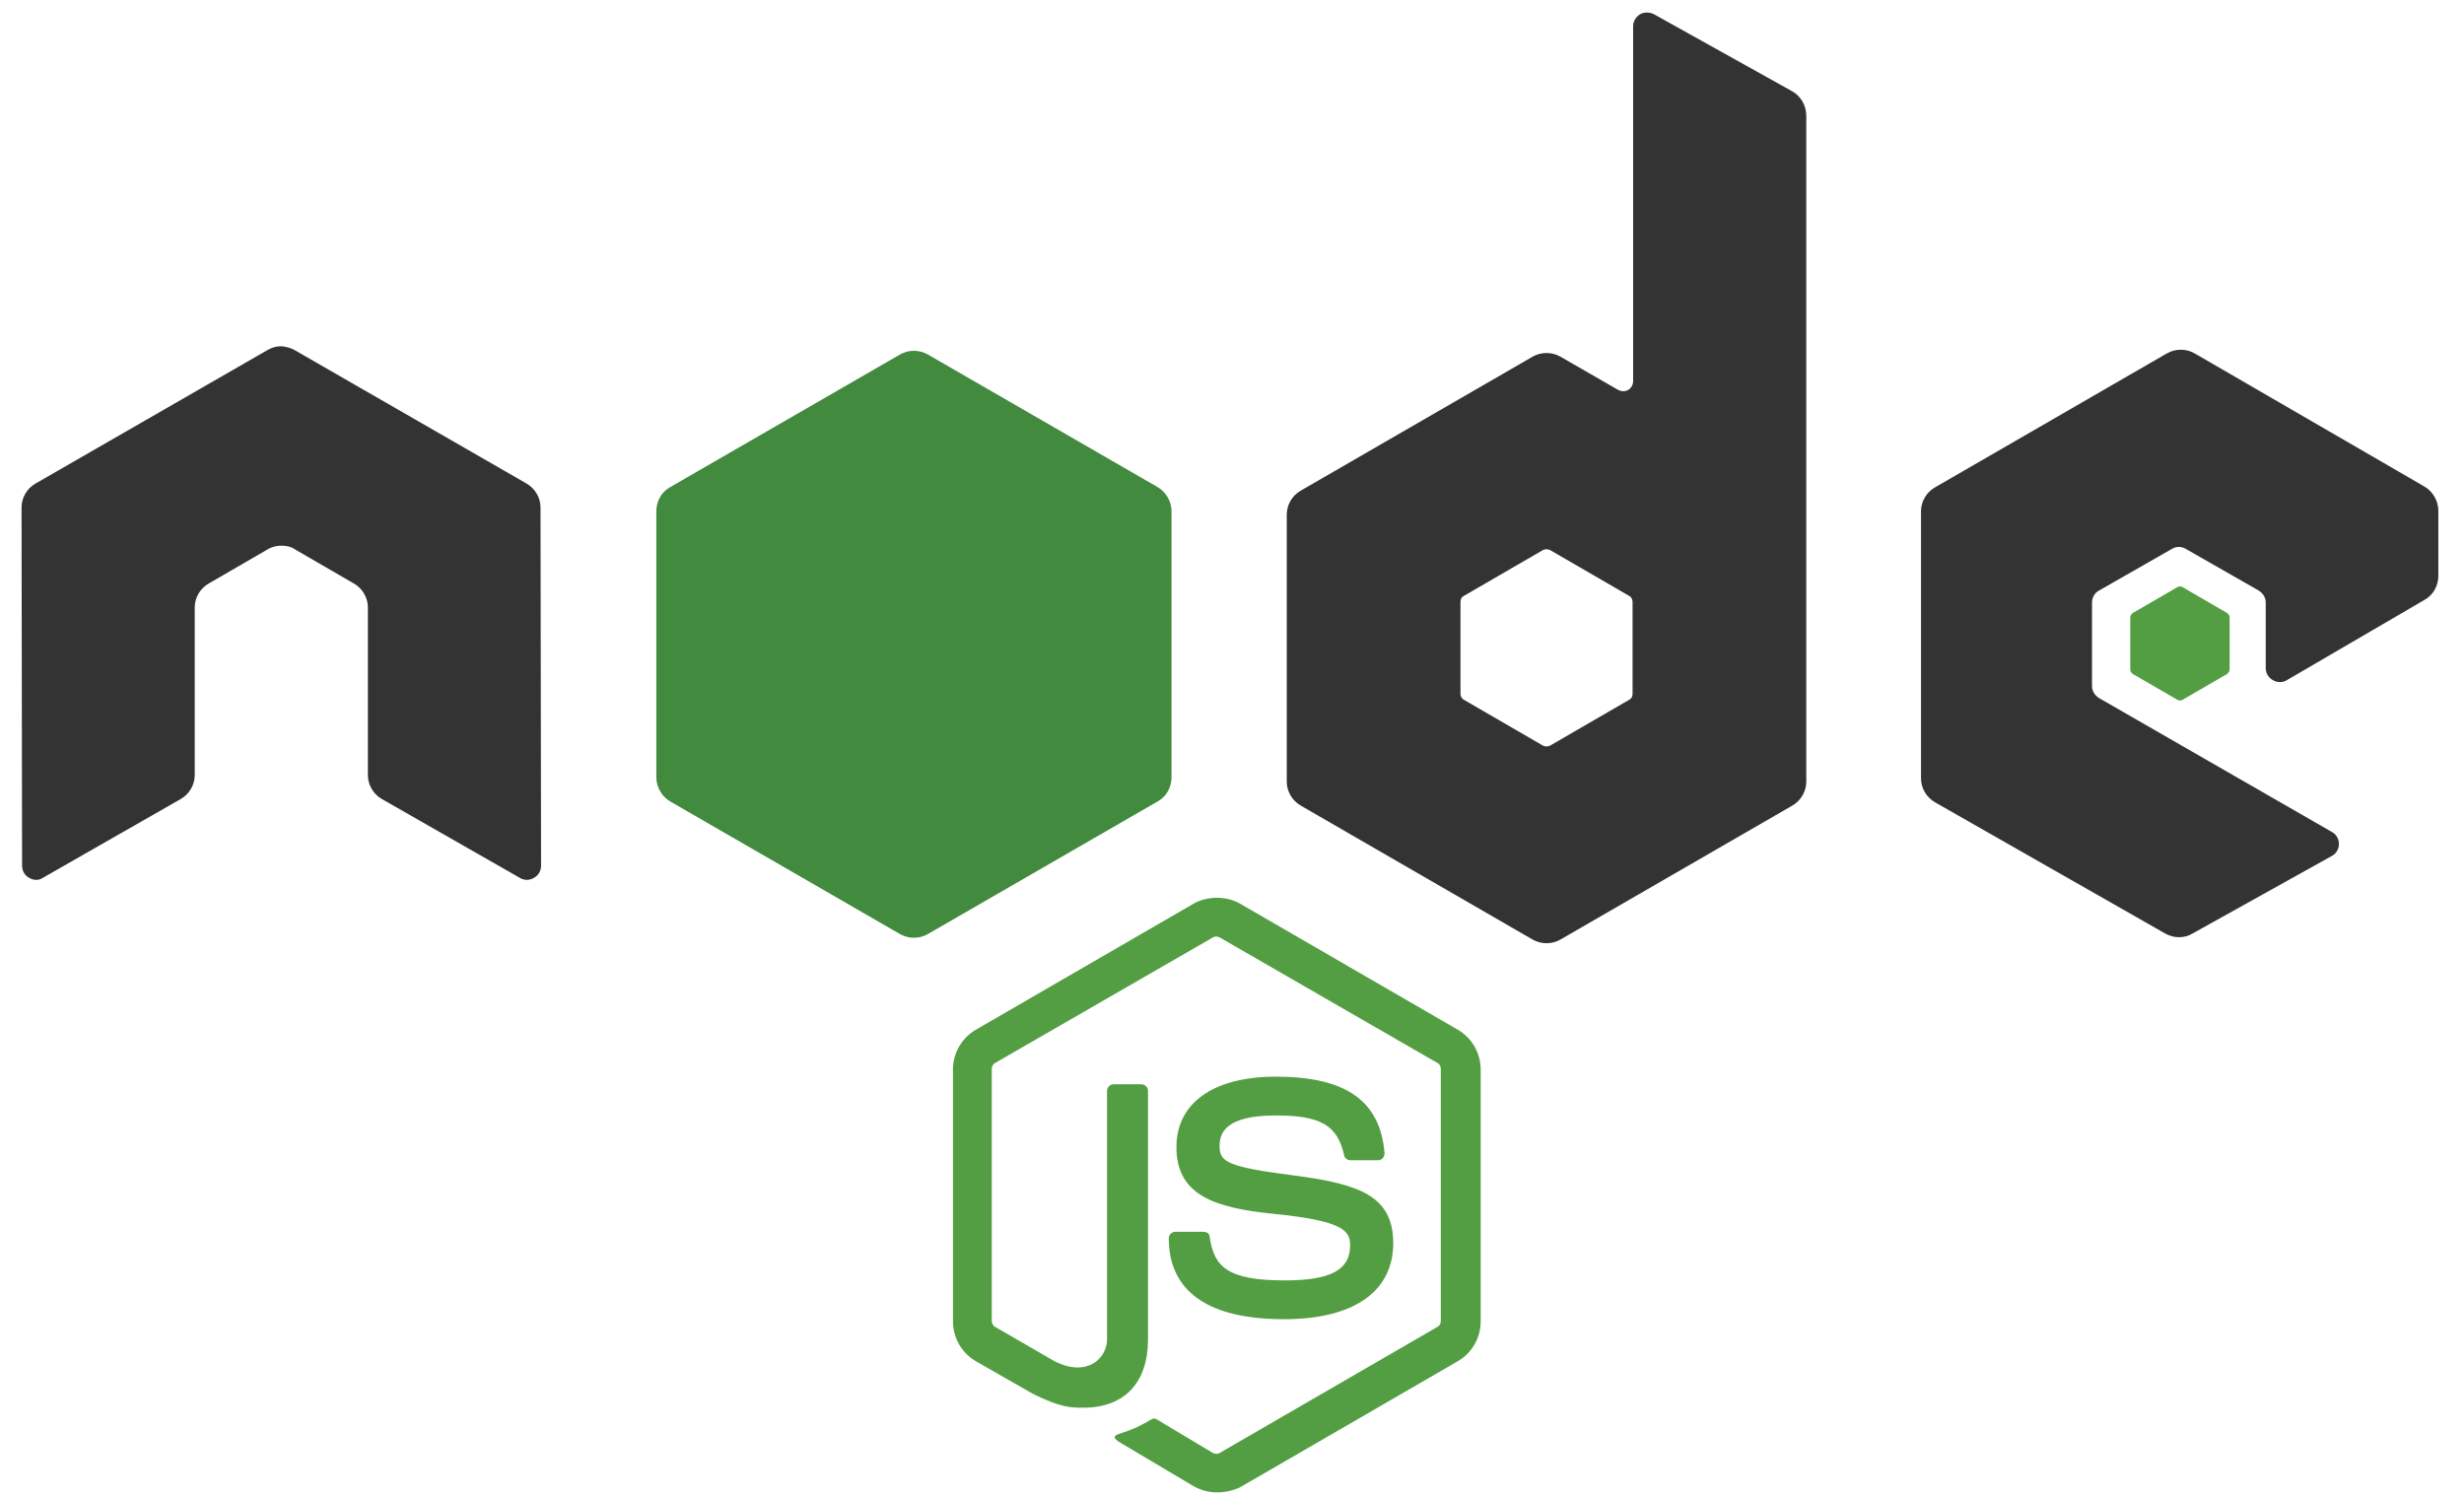 <svg xmlns="http://www.w3.org/2000/svg" width="102" height="62" viewBox="0 0 102 62" fill="none"><g id="Node.js logo" clip-path="url(#clip0_623_344)"><g id="Group"><path id="Vector" d="M50.372 61.783C50.033 61.783 49.716 61.692 49.422 61.534L46.414 59.747C45.962 59.498 46.188 59.408 46.324 59.363C46.934 59.159 47.048 59.114 47.681 58.752C47.749 58.707 47.839 58.73 47.907 58.775L50.214 60.154C50.304 60.2 50.417 60.2 50.485 60.154L59.508 54.93C59.599 54.885 59.644 54.795 59.644 54.682V44.257C59.644 44.143 59.599 44.053 59.508 44.008L50.485 38.806C50.395 38.761 50.281 38.761 50.214 38.806L41.191 44.008C41.1 44.053 41.055 44.166 41.055 44.256V54.682C41.055 54.772 41.1 54.885 41.191 54.93L43.656 56.355C44.99 57.033 45.827 56.242 45.827 55.45V45.161C45.827 45.025 45.94 44.889 46.098 44.889H47.251C47.387 44.889 47.523 45.003 47.523 45.161V55.45C47.523 57.237 46.55 58.277 44.854 58.277C44.334 58.277 43.927 58.277 42.773 57.712L40.399 56.355C39.811 56.016 39.449 55.383 39.449 54.704V44.279C39.449 43.601 39.811 42.967 40.399 42.628L49.422 37.404C49.987 37.088 50.757 37.088 51.322 37.404L60.345 42.628C60.933 42.967 61.295 43.601 61.295 44.279V54.704C61.295 55.383 60.933 56.016 60.345 56.355L51.322 61.579C51.028 61.715 50.688 61.783 50.372 61.783ZM53.154 54.614C49.196 54.614 48.382 52.805 48.382 51.267C48.382 51.131 48.495 50.995 48.653 50.995H49.829C49.965 50.995 50.078 51.086 50.078 51.222C50.259 52.42 50.779 53.008 53.176 53.008C55.076 53.008 55.89 52.578 55.89 51.561C55.89 50.973 55.664 50.543 52.701 50.249C50.236 50 48.699 49.458 48.699 47.49C48.699 45.658 50.236 44.573 52.814 44.573C55.709 44.573 57.134 45.568 57.315 47.739C57.315 47.807 57.292 47.875 57.247 47.943C57.202 47.988 57.134 48.033 57.066 48.033H55.89C55.777 48.033 55.664 47.943 55.641 47.829C55.37 46.586 54.669 46.179 52.814 46.179C50.734 46.179 50.485 46.902 50.485 47.445C50.485 48.101 50.779 48.304 53.583 48.666C56.365 49.028 57.676 49.548 57.676 51.493C57.654 53.483 56.026 54.614 53.154 54.614Z" fill="#539E43"></path><path id="Vector_2" d="M22.375 21.008C22.375 20.601 22.149 20.216 21.788 20.013L12.199 14.495C12.04 14.405 11.86 14.359 11.679 14.337H11.588C11.407 14.337 11.226 14.405 11.068 14.495L1.48 20.013C1.118 20.216 0.892 20.601 0.892 21.008L0.914 35.843C0.914 36.047 1.027 36.25 1.208 36.341C1.389 36.454 1.615 36.454 1.774 36.341L7.473 33.084C7.834 32.881 8.061 32.496 8.061 32.089V25.147C8.061 24.74 8.287 24.355 8.649 24.152L11.068 22.75C11.249 22.636 11.453 22.591 11.656 22.591C11.86 22.591 12.063 22.636 12.222 22.75L14.641 24.152C15.003 24.355 15.229 24.739 15.229 25.147V32.089C15.229 32.496 15.455 32.881 15.817 33.084L21.516 36.341C21.697 36.454 21.923 36.454 22.104 36.341C22.285 36.25 22.398 36.047 22.398 35.843L22.375 21.008ZM68.464 0.587C68.283 0.497 68.057 0.497 67.898 0.587C67.718 0.7 67.605 0.881 67.605 1.085V15.784C67.605 15.92 67.537 16.055 67.401 16.146C67.265 16.214 67.13 16.214 66.994 16.146L64.597 14.767C64.421 14.666 64.222 14.614 64.02 14.614C63.818 14.614 63.619 14.666 63.443 14.767L53.855 20.307C53.493 20.511 53.267 20.895 53.267 21.302V32.361C53.267 32.767 53.493 33.152 53.855 33.356L63.443 38.896C63.619 38.996 63.818 39.049 64.02 39.049C64.222 39.049 64.421 38.996 64.597 38.896L74.185 33.356C74.547 33.152 74.773 32.768 74.773 32.361V4.794C74.773 4.364 74.547 3.98 74.185 3.776L68.464 0.587ZM67.582 28.72C67.582 28.833 67.537 28.923 67.446 28.968L64.167 30.868C64.121 30.89 64.071 30.902 64.02 30.902C63.969 30.902 63.919 30.89 63.873 30.868L60.594 28.968C60.504 28.923 60.458 28.81 60.458 28.72V24.92C60.458 24.807 60.504 24.717 60.594 24.672L63.873 22.772C63.919 22.75 63.969 22.738 64.02 22.738C64.071 22.738 64.121 22.75 64.167 22.772L67.446 24.672C67.537 24.717 67.582 24.83 67.582 24.92V28.72ZM100.373 24.83C100.735 24.627 100.938 24.242 100.938 23.835V21.144C100.938 20.737 100.712 20.352 100.373 20.149L90.852 14.631C90.677 14.531 90.478 14.478 90.276 14.478C90.073 14.478 89.875 14.531 89.699 14.631L80.111 20.171C79.749 20.375 79.522 20.759 79.522 21.166V32.225C79.522 32.632 79.749 33.016 80.111 33.22L89.631 38.647C89.993 38.851 90.423 38.851 90.762 38.647L96.528 35.436C96.709 35.346 96.823 35.142 96.823 34.939C96.823 34.735 96.709 34.532 96.528 34.441L86.895 28.901C86.714 28.788 86.601 28.607 86.601 28.403V24.943C86.601 24.74 86.714 24.536 86.895 24.446L89.903 22.727C89.991 22.672 90.093 22.642 90.197 22.642C90.3 22.642 90.403 22.672 90.49 22.727L93.498 24.446C93.679 24.559 93.792 24.74 93.792 24.943V27.657C93.792 27.86 93.905 28.064 94.086 28.154C94.267 28.267 94.493 28.267 94.674 28.154L100.373 24.83Z" fill="#333333"></path><path id="Vector_3" d="M90.129 24.31C90.162 24.288 90.201 24.276 90.242 24.276C90.282 24.276 90.321 24.288 90.355 24.31L92.186 25.373C92.254 25.418 92.299 25.486 92.299 25.576V27.702C92.299 27.793 92.254 27.86 92.186 27.906L90.355 28.968C90.321 28.991 90.282 29.002 90.242 29.002C90.201 29.002 90.162 28.991 90.129 28.968L88.297 27.906C88.229 27.86 88.184 27.793 88.184 27.702V25.576C88.184 25.486 88.229 25.418 88.297 25.373L90.129 24.31Z" fill="#539E43"></path><g id="Group_2"><path id="Vector_4" d="M38.409 14.676C38.234 14.576 38.035 14.523 37.833 14.523C37.63 14.523 37.432 14.576 37.256 14.676L27.735 20.171C27.373 20.374 27.17 20.759 27.17 21.166V32.179C27.17 32.586 27.396 32.971 27.735 33.174L37.256 38.669C37.432 38.77 37.63 38.822 37.833 38.822C38.035 38.822 38.234 38.77 38.409 38.669L47.93 33.174C48.292 32.971 48.496 32.586 48.496 32.179V21.166C48.496 20.759 48.269 20.375 47.93 20.171L38.409 14.676Z" fill="url(#paint0_linear_623_344)"></path></g></g></g><defs><linearGradient id="paint0_linear_623_344" x1="1481.33" y1="439.439" x2="437.773" y2="2079.17" gradientUnits="userSpaceOnUse"><stop stop-color="#41873F"></stop><stop offset="0.329" stop-color="#418B3D"></stop><stop offset="0.635" stop-color="#419637"></stop><stop offset="0.932" stop-color="#3FA92D"></stop><stop offset="1" stop-color="#3FAE2A"></stop></linearGradient><clipPath id="clip0_623_344"><rect width="100.196" height="61.44" fill="white" transform="translate(0.84 0.52)"></rect></clipPath></defs></svg>